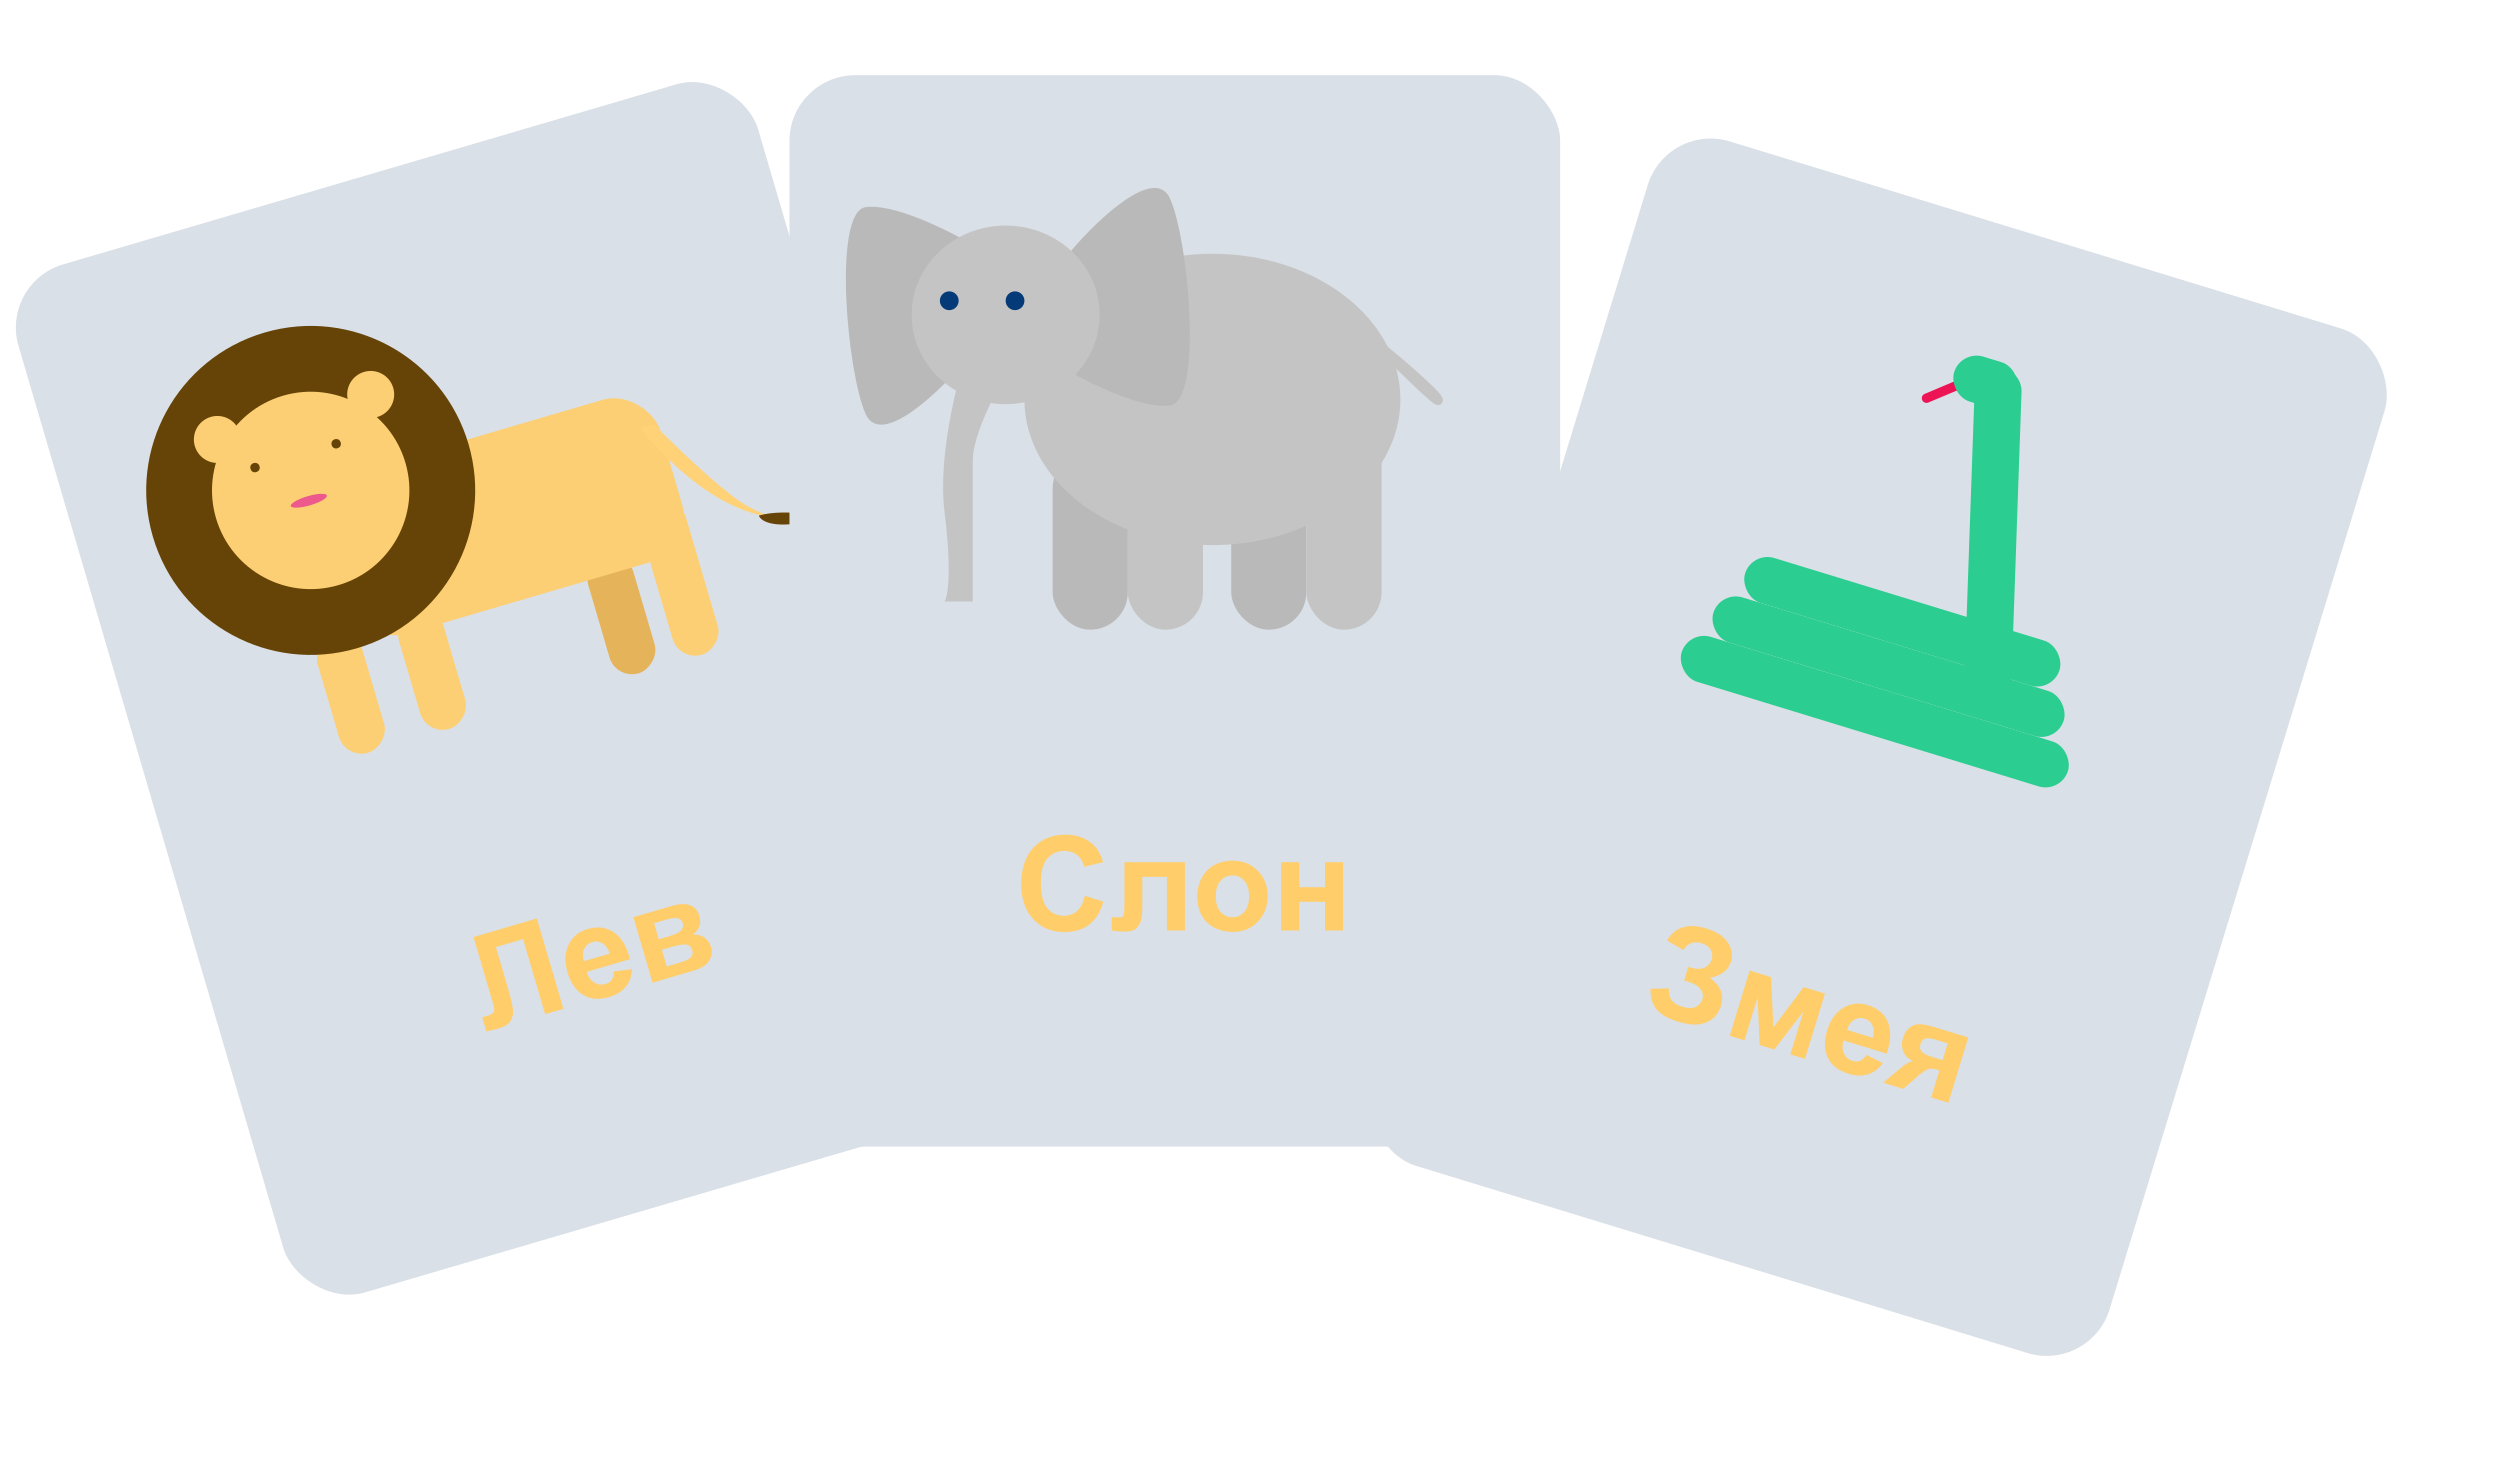 <svg width="266" height="157" viewBox="0 0 266 157" fill="none" xmlns="http://www.w3.org/2000/svg">
<rect y="30.1" width="82" height="114" rx="7" transform="rotate(-16.362 0 30.1)" fill="#DAE0E7"/>
<rect x="66.69" y="58.461" width="13" height="5" rx="2.5" transform="rotate(73.638 66.69 58.461)" fill="#E5B35A"/>
<rect x="33.398" y="51.56" width="37" height="18" rx="5" transform="rotate(-16.362 33.398 51.56)" fill="#FDCF74"/>
<rect x="46.541" y="64.377" width="13" height="5" rx="2.5" transform="rotate(73.638 46.541 64.377)" fill="#FDCF74"/>
<rect x="37.905" y="66.912" width="13" height="5" rx="2.5" transform="rotate(73.638 37.905 66.912)" fill="#FDCF74"/>
<rect x="72.28" y="52.651" width="17" height="5" rx="2.5" transform="rotate(73.638 72.28 52.651)" fill="#FDCF74"/>
<circle cx="33.059" cy="52.181" r="17.5" transform="rotate(-16.362 33.059 52.181)" fill="#664407"/>
<circle cx="33.059" cy="52.181" r="10.5" transform="rotate(-16.362 33.059 52.181)" fill="#FDCF74"/>
<circle cx="23.129" cy="46.759" r="2.5" transform="rotate(-16.362 23.129 46.759)" fill="#FDCF74"/>
<circle cx="39.441" cy="41.97" r="2.5" transform="rotate(-16.362 39.441 41.97)" fill="#FDCF74"/>
<path d="M69.547 45.116C71.53 47.139 76.146 51.62 78.741 53.36C80.909 54.813 82.611 55.093 83.486 55.037C83.637 55.021 83.777 54.998 83.904 54.971C83.799 55.002 83.658 55.026 83.486 55.037C80.909 55.312 74.861 53.792 68.107 45.539L69.547 45.116Z" fill="#FFD277"/>
<path d="M80.744 54.856C80.885 55.336 81.963 56.166 85.146 55.648C89.124 55.002 83.623 54.011 80.744 54.856Z" fill="#664407"/>
<ellipse cx="32.861" cy="53.281" rx="2" ry="0.5" transform="rotate(-16.362 32.861 53.281)" fill="#ED588D"/>
<circle cx="27.134" cy="49.752" r="0.5" transform="rotate(-16.362 27.134 49.752)" fill="#664407"/>
<circle cx="35.77" cy="47.216" r="0.5" transform="rotate(-16.362 35.77 47.216)" fill="#664407"/>
<path d="M50.384 99.704L57.12 97.726L59.943 107.341L58.002 107.911L55.656 99.922L52.764 100.772L53.969 104.878C54.315 106.054 54.517 106.888 54.575 107.379C54.633 107.865 54.547 108.285 54.318 108.637C54.092 108.983 53.655 109.252 53.008 109.442C52.781 109.508 52.361 109.608 51.749 109.74L51.308 108.238L51.743 108.118C52.15 107.998 52.407 107.863 52.515 107.713C52.622 107.562 52.613 107.273 52.488 106.844L51.996 105.193L50.384 99.704ZM65.32 103.355L67.247 103.124C67.209 103.867 66.986 104.49 66.578 104.994C66.174 105.493 65.589 105.855 64.823 106.08C63.612 106.435 62.6 106.303 61.786 105.682C61.14 105.183 60.676 104.45 60.392 103.484C60.053 102.329 60.09 101.338 60.502 100.509C60.913 99.676 61.58 99.124 62.502 98.853C63.539 98.549 64.457 98.652 65.258 99.162C66.057 99.669 66.651 100.632 67.039 102.052L62.422 103.408C62.595 103.95 62.869 104.333 63.243 104.556C63.616 104.774 64.015 104.821 64.439 104.696C64.727 104.612 64.947 104.462 65.097 104.247C65.248 104.031 65.322 103.734 65.32 103.355ZM64.878 101.461C64.709 100.932 64.452 100.567 64.109 100.369C63.764 100.166 63.404 100.12 63.028 100.23C62.626 100.349 62.336 100.593 62.16 100.963C61.983 101.333 61.971 101.768 62.123 102.27L64.878 101.461ZM67.389 97.589L71.423 96.405C72.249 96.162 72.912 96.131 73.412 96.312C73.912 96.493 74.251 96.888 74.429 97.496C74.543 97.885 74.529 98.257 74.387 98.612C74.248 98.967 74.023 99.242 73.71 99.438C74.226 99.415 74.649 99.531 74.98 99.785C75.311 100.039 75.533 100.359 75.646 100.743C75.805 101.286 75.736 101.786 75.438 102.244C75.139 102.697 74.601 103.038 73.822 103.267L69.434 104.555L67.389 97.589ZM70.095 99.937L71.282 99.588C71.855 99.42 72.247 99.227 72.458 99.008C72.674 98.788 72.736 98.522 72.645 98.212C72.559 97.919 72.377 97.747 72.101 97.695C71.828 97.637 71.387 97.698 70.779 97.876L69.592 98.225L70.095 99.937ZM70.944 102.829L72.4 102.402C72.925 102.248 73.289 102.072 73.492 101.875C73.695 101.677 73.749 101.415 73.652 101.087C73.552 100.745 73.346 100.552 73.033 100.506C72.719 100.456 72.164 100.547 71.368 100.781L70.424 101.058L70.944 102.829Z" fill="#FFCD6A"/>
<g filter="url(#filter0_d)">
<rect x="87" y="8" width="82" height="114" rx="7" fill="#DAE0E7"/>
<path d="M118.431 95.315L120.393 95.938C120.092 97.031 119.59 97.845 118.889 98.378C118.191 98.907 117.305 99.171 116.229 99.171C114.899 99.171 113.805 98.717 112.948 97.811C112.091 96.899 111.663 95.655 111.663 94.078C111.663 92.41 112.094 91.116 112.955 90.195C113.816 89.27 114.949 88.808 116.353 88.808C117.578 88.808 118.574 89.17 119.34 89.894C119.796 90.323 120.137 90.938 120.365 91.74L118.362 92.219C118.244 91.699 117.995 91.289 117.617 90.988C117.243 90.688 116.788 90.537 116.25 90.537C115.507 90.537 114.903 90.804 114.438 91.337C113.978 91.87 113.748 92.734 113.748 93.928C113.748 95.195 113.976 96.097 114.432 96.635C114.887 97.172 115.48 97.441 116.209 97.441C116.747 97.441 117.209 97.27 117.597 96.929C117.984 96.587 118.262 96.049 118.431 95.315ZM122.642 91.74H129.074V99H127.16V93.299H124.542V96.56C124.542 97.389 124.446 97.972 124.255 98.31C124.063 98.642 123.852 98.861 123.619 98.966C123.387 99.071 123.013 99.123 122.498 99.123C122.193 99.123 121.789 99.082 121.288 99V97.585C121.329 97.585 121.436 97.59 121.609 97.599C121.81 97.612 121.965 97.619 122.074 97.619C122.334 97.619 122.493 97.535 122.553 97.366C122.612 97.193 122.642 96.717 122.642 95.938V91.74ZM130.387 95.268C130.387 94.629 130.544 94.012 130.858 93.415C131.173 92.818 131.617 92.362 132.191 92.048C132.77 91.733 133.415 91.576 134.126 91.576C135.224 91.576 136.124 91.934 136.826 92.649C137.528 93.36 137.879 94.26 137.879 95.35C137.879 96.448 137.523 97.359 136.812 98.084C136.106 98.804 135.215 99.164 134.14 99.164C133.474 99.164 132.839 99.014 132.232 98.713C131.631 98.412 131.173 97.972 130.858 97.394C130.544 96.81 130.387 96.102 130.387 95.268ZM132.355 95.37C132.355 96.09 132.526 96.642 132.868 97.024C133.21 97.407 133.632 97.599 134.133 97.599C134.634 97.599 135.053 97.407 135.391 97.024C135.732 96.642 135.903 96.086 135.903 95.356C135.903 94.645 135.732 94.099 135.391 93.716C135.053 93.333 134.634 93.142 134.133 93.142C133.632 93.142 133.21 93.333 132.868 93.716C132.526 94.099 132.355 94.65 132.355 95.37ZM139.314 91.74H141.235V94.399H143.983V91.74H145.911V99H143.983V95.951H141.235V99H139.314V91.74Z" fill="#FFCD6A"/>
<path d="M150 37C151.833 38.5 155.6 41.7 156 42.5C156.4 43.3 152.167 39.167 150 37Z" stroke="#C4C4C4"/>
<rect x="115" y="48" width="8" height="19" rx="4" fill="#B9B9B9"/>
<rect x="134" y="48" width="8" height="19" rx="4" fill="#B9B9B9"/>
<ellipse cx="132" cy="42.5" rx="20" ry="15.5" fill="#C4C4C4"/>
<path d="M127.5 21.142C125.9 17.542 119.833 23.308 117 26.642V39.642C119.333 40.975 124.7 43.542 127.5 43.142C131 42.642 129.5 25.642 127.5 21.142Z" fill="#B9B9B9"/>
<path d="M95.1 44.042C96.7 47.642 102.766 41.875 105.6 38.542L105.6 25.542C103.266 24.209 97.9 21.642 95.1 22.042C91.6 22.542 93.1 39.542 95.1 44.042Z" fill="#B9B9B9"/>
<path d="M103.5 54.5C102.7 48.1 105.167 39.167 106.5 35.5L110.5 39C109.167 41.167 106.5 46.2 106.5 49V64H103.5C103.833 63.5 104.3 60.9 103.5 54.5Z" fill="#C4C4C4"/>
<ellipse cx="110" cy="33.5" rx="10" ry="9.5" fill="#C4C4C4"/>
<rect x="123" y="48" width="8" height="19" rx="4" fill="#C4C4C4"/>
<rect x="142" y="44" width="8" height="23" rx="4" fill="#C4C4C4"/>
<circle cx="104" cy="32" r="1" fill="#053A78"/>
<circle cx="111" cy="32" r="1" fill="#053A78"/>
</g>
<g filter="url(#filter1_d)">
<rect x="181.367" y="12" width="82" height="114" rx="7" transform="rotate(17.019 181.367 12)" fill="#DAE0E7"/>
<path d="M183.11 100.08L181.362 99.066C182.245 97.63 183.636 97.203 185.536 97.785C186.66 98.129 187.432 98.637 187.851 99.308C188.275 99.977 188.385 100.644 188.181 101.311C188.041 101.768 187.784 102.142 187.409 102.433C187.035 102.719 186.544 102.921 185.936 103.04C186.506 103.453 186.888 103.908 187.084 104.406C187.28 104.9 187.289 105.439 187.111 106.023C186.853 106.864 186.336 107.449 185.558 107.779C184.785 108.109 183.784 108.086 182.555 107.71C181.553 107.403 180.813 106.996 180.334 106.487C179.857 105.974 179.613 105.215 179.601 104.211L181.551 104.171C181.558 104.802 181.685 105.249 181.934 105.511C182.187 105.774 182.536 105.974 182.98 106.11C183.59 106.297 184.075 106.302 184.434 106.126C184.794 105.946 185.026 105.686 185.13 105.346C185.25 104.953 185.188 104.589 184.943 104.252C184.703 103.916 184.265 103.651 183.628 103.456L183.19 103.322L183.633 101.877L183.855 101.945C184.448 102.127 184.941 102.133 185.337 101.963C185.732 101.793 185.997 101.488 186.131 101.048C186.238 100.699 186.199 100.366 186.016 100.048C185.836 99.731 185.509 99.499 185.034 99.354C184.224 99.106 183.582 99.348 183.11 100.08ZM190.168 102.269L192.443 102.966L192.688 108.331L195.907 104.026L198.176 104.721L196.051 111.662L194.489 111.184L195.887 106.615L192.796 110.666L191.227 110.186L191.011 105.122L189.612 109.692L188.043 109.211L190.168 102.269ZM202.597 111.25L204.333 112.117C203.892 112.716 203.363 113.114 202.745 113.311C202.133 113.505 201.446 113.485 200.683 113.252C199.476 112.882 198.703 112.215 198.365 111.248C198.101 110.476 198.116 109.609 198.411 108.646C198.763 107.495 199.339 106.688 200.139 106.222C200.941 105.753 201.801 105.659 202.721 105.94C203.754 106.256 204.464 106.848 204.851 107.715C205.24 108.577 205.206 109.708 204.749 111.108L200.148 109.699C199.994 110.248 200.012 110.718 200.202 111.11C200.393 111.497 200.7 111.756 201.123 111.885C201.41 111.973 201.676 111.969 201.92 111.872C202.164 111.775 202.39 111.568 202.597 111.25ZM203.27 109.425C203.419 108.89 203.405 108.445 203.228 108.09C203.052 107.731 202.777 107.494 202.402 107.38C202.001 107.257 201.625 107.302 201.274 107.513C200.923 107.725 200.673 108.083 200.524 108.585L203.27 109.425ZM213.425 109.389L211.301 116.33L209.477 115.772L210.359 112.889L210.189 112.837C209.793 112.716 209.485 112.679 209.265 112.726C209.052 112.77 208.781 112.923 208.453 113.185L208.3 113.289L206.496 114.86L204.359 114.205L206.289 112.594C206.84 112.134 207.281 111.907 207.613 111.913C207.108 111.725 206.749 111.403 206.536 110.947C206.328 110.488 206.31 109.98 206.481 109.422C206.618 108.973 206.84 108.621 207.147 108.367C207.458 108.115 207.805 107.985 208.188 107.978C208.577 107.969 209.118 108.07 209.811 108.282L213.425 109.389ZM211.24 110.013L209.926 109.611C209.442 109.463 209.081 109.429 208.842 109.508C208.605 109.583 208.437 109.78 208.34 110.098C208.242 110.416 208.283 110.679 208.463 110.886C208.643 111.094 208.985 111.275 209.491 111.43L210.693 111.798L211.24 110.013Z" fill="#FFCD6A"/>
<rect x="183.651" y="66.035" width="43" height="5" rx="2.5" transform="rotate(17.019 183.651 66.035)" fill="#2CCD90"/>
<rect x="187.027" y="61.839" width="39" height="5" rx="2.5" transform="rotate(17.019 187.027 61.839)" fill="#2CCD90"/>
<path d="M212.581 39.856L208.98 41.368" stroke="#EC1455" stroke-linecap="round"/>
<rect x="190.403" y="57.644" width="35" height="5" rx="2.5" transform="rotate(17.019 190.403 57.644)" fill="#2CCD90"/>
<rect x="212.957" y="73.019" width="35" height="5" rx="2.5" transform="rotate(-87.993 212.957 73.019)" fill="#2CCD90"/>
<rect x="217.879" y="43.047" width="7" height="5" rx="2.5" transform="rotate(-162.981 217.879 43.047)" fill="#2CCD90"/>
</g>
<defs>
<filter id="filter0_d" x="76" y="-7.62939e-06" width="98" height="130" filterUnits="userSpaceOnUse" color-interpolation-filters="sRGB">
<feFlood flood-opacity="0" result="BackgroundImageFix"/>
<feColorMatrix in="SourceAlpha" type="matrix" values="0 0 0 0 0 0 0 0 0 0 0 0 0 0 0 0 0 0 127 0"/>
<feOffset dx="-3"/>
<feGaussianBlur stdDeviation="4"/>
<feColorMatrix type="matrix" values="0 0 0 0 0 0 0 0 0 0 0 0 0 0 0 0 0 0 0.15 0"/>
<feBlend mode="normal" in2="BackgroundImageFix" result="effect1_dropShadow"/>
<feBlend mode="normal" in="SourceGraphic" in2="effect1_dropShadow" result="shape"/>
</filter>
<filter id="filter1_d" x="134" y="3" width="131.776" height="153.008" filterUnits="userSpaceOnUse" color-interpolation-filters="sRGB">
<feFlood flood-opacity="0" result="BackgroundImageFix"/>
<feColorMatrix in="SourceAlpha" type="matrix" values="0 0 0 0 0 0 0 0 0 0 0 0 0 0 0 0 0 0 127 0"/>
<feOffset dx="-4" dy="1"/>
<feGaussianBlur stdDeviation="5"/>
<feColorMatrix type="matrix" values="0 0 0 0 0 0 0 0 0 0 0 0 0 0 0 0 0 0 0.25 0"/>
<feBlend mode="normal" in2="BackgroundImageFix" result="effect1_dropShadow"/>
<feBlend mode="normal" in="SourceGraphic" in2="effect1_dropShadow" result="shape"/>
</filter>
</defs>
</svg>
